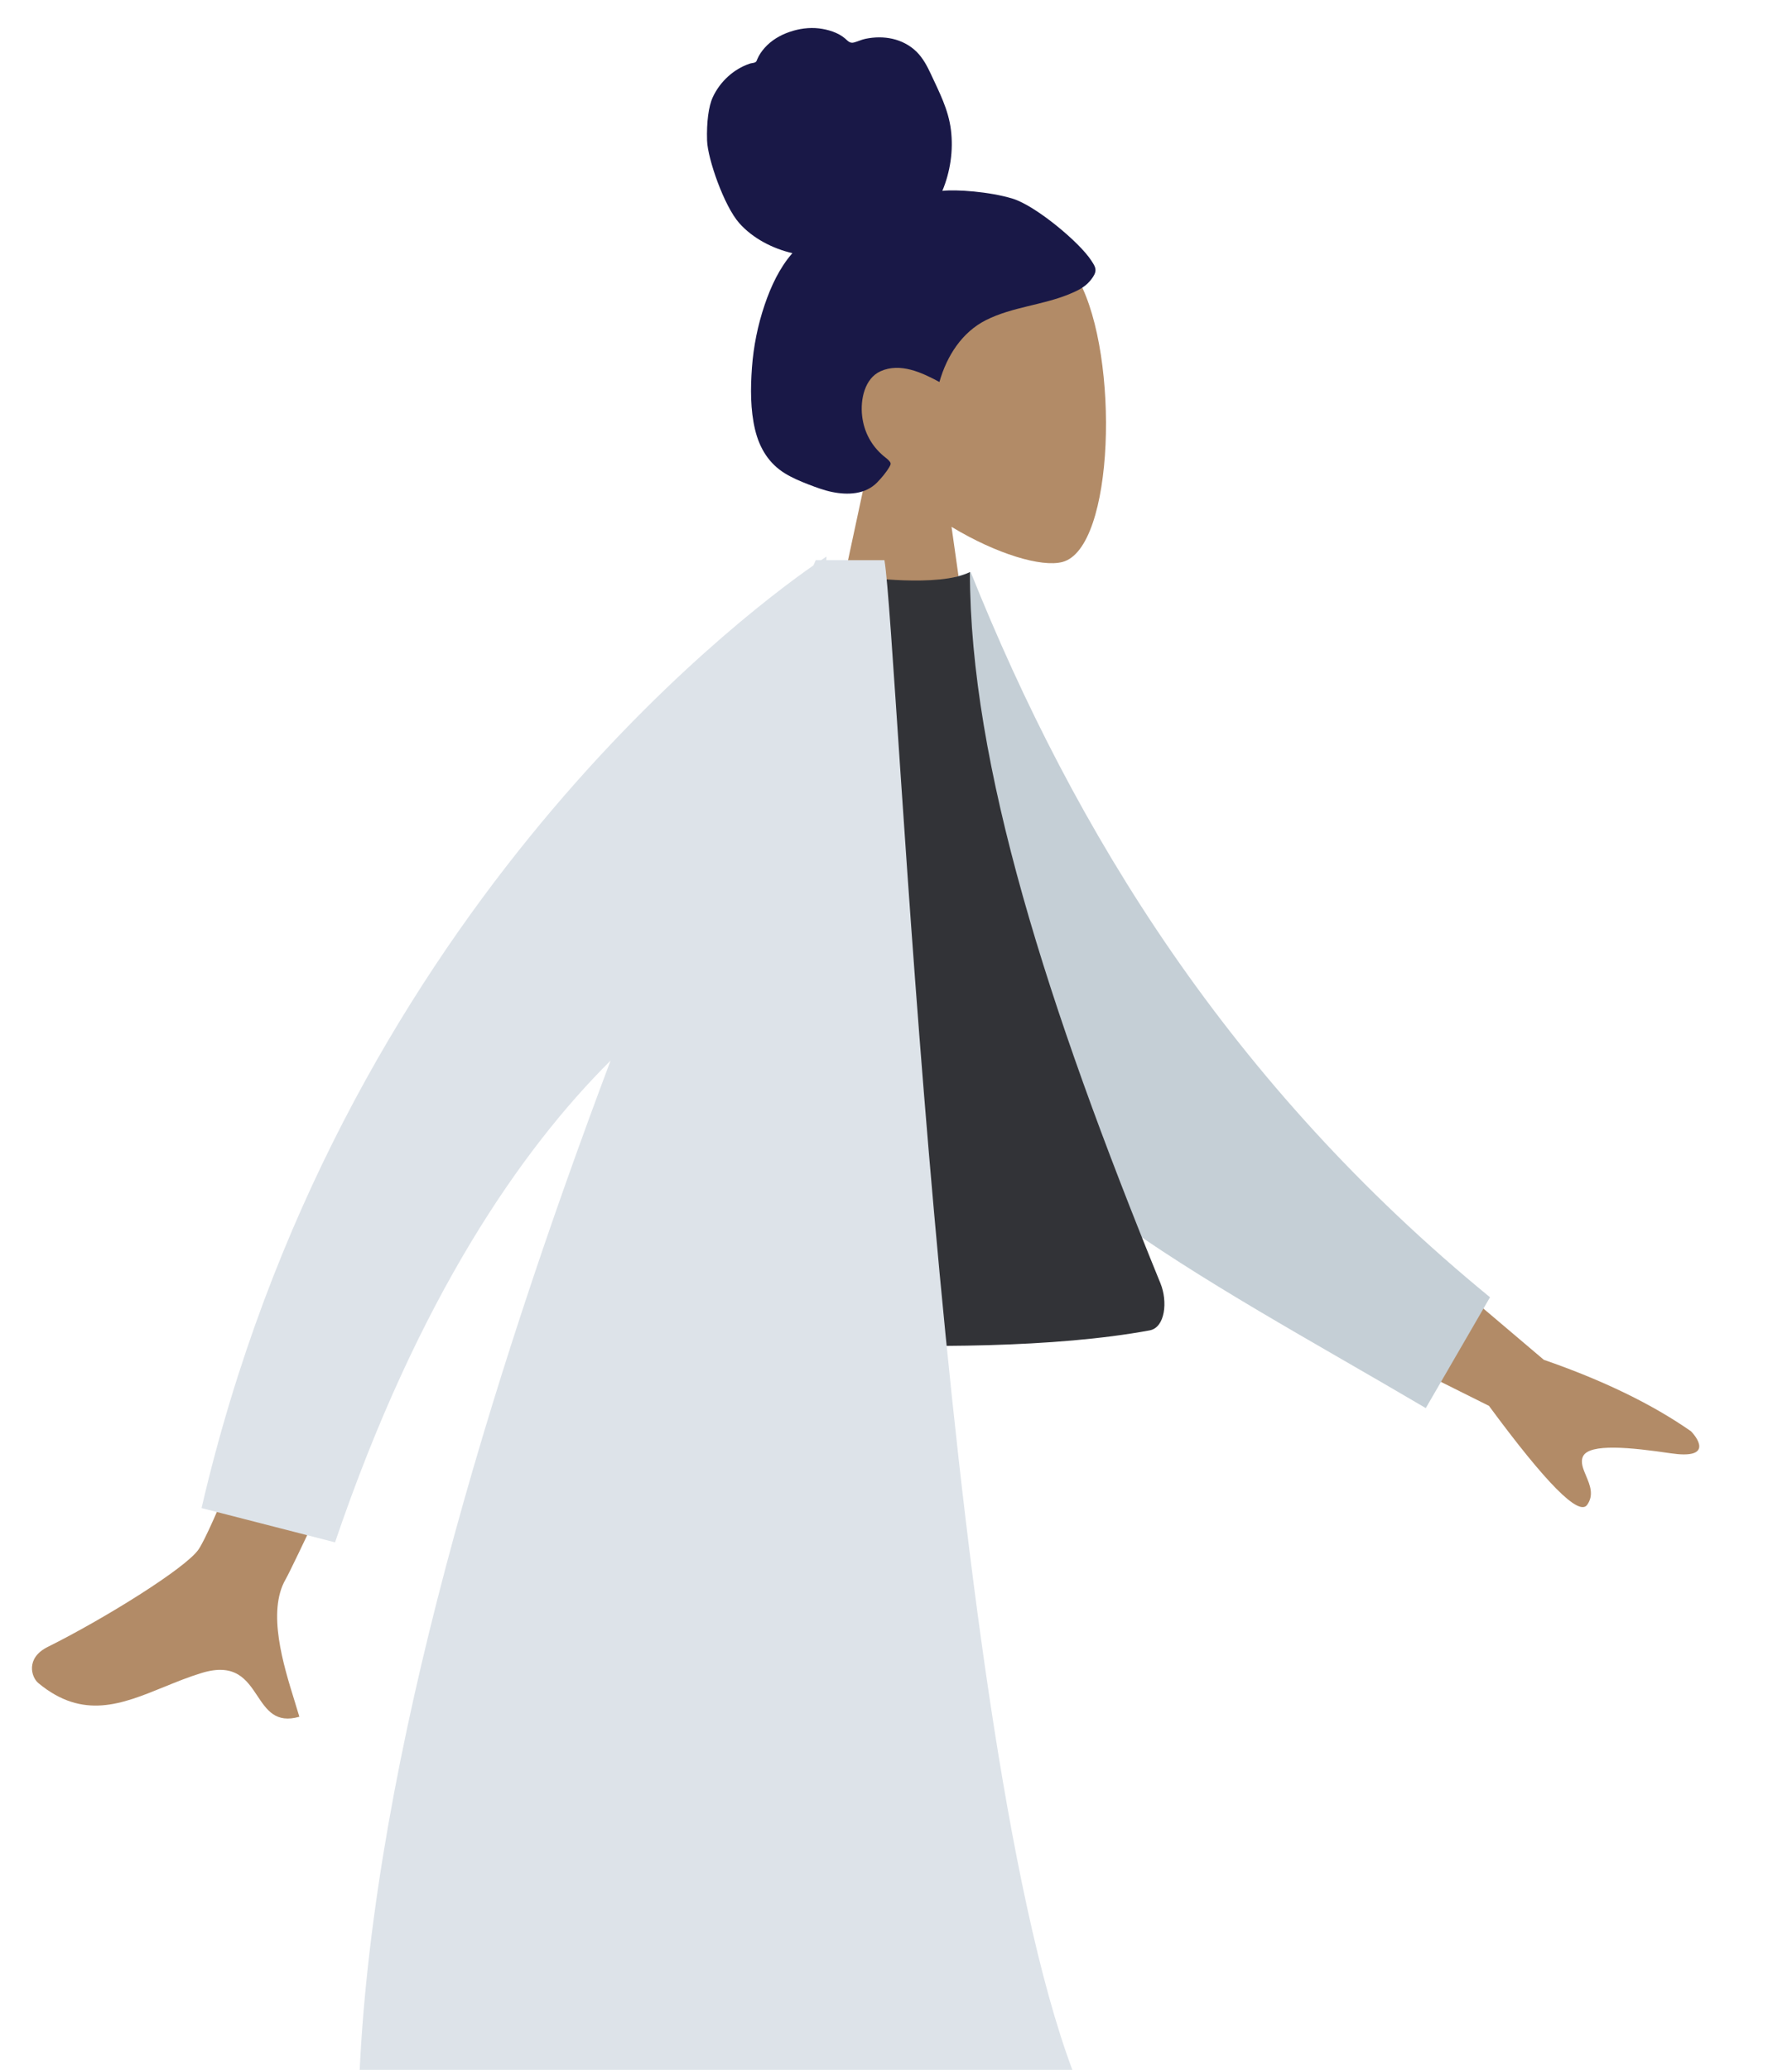 <svg xmlns="http://www.w3.org/2000/svg" width="256" height="295.606" viewBox="0 0 256 295.606">
  <g>
    <g transform="translate(62)">
      <path fill="rgb(178,139,103)" fill-rule="evenodd" d="M92.143 40.134c5.795 10.801 5.106 38.199-2.383 40.13-2.987.77-9.349-1.116-15.825-5.019L78 104H54l8.262-38.51c-4.608-5.409-7.727-12.037-7.205-19.465 1.502-21.4 31.292-16.693 37.087-5.892z"/>
      <path fill="rgb(25,24,71)" fill-rule="evenodd" d="M82.663 28.37c-3.279-1-8.04-1.339-10.043-1.11 1.139-2.729 1.591-5.77 1.223-8.731-.358-2.877-1.644-5.327-2.833-7.894-.548-1.183-1.169-2.36-2.095-3.265-.943-.922-2.137-1.531-3.389-1.821-1.281-.297-2.621-.272-3.905-.003-.568.119-1.077.379-1.634.523-.57.148-.847-.209-1.261-.568-.997-.864-2.459-1.291-3.721-1.443-1.416-.171-2.885.042-4.235.508-1.314.453-2.577 1.189-3.527 2.26-.423.477-.807 1.02-1.057 1.62-.102.246-.119.392-.365.482-.227.083-.493.086-.727.165-2.266.767-4.203 2.518-5.258 4.766-.615 1.311-.907 3.62-.827 6.208.08 2.588 2.417 9.34 4.602 11.803 1.951 2.198 4.818 3.649 7.586 4.284-1.837 2.1-3.06 4.723-3.964 7.391-.982 2.898-1.59 5.91-1.814 8.978-.213 2.915-.233 5.998.451 8.852.639 2.668 2.007 4.857 4.289 6.246 1.046.636 2.171 1.114 3.302 1.551 1.115.43 2.234.849 3.402 1.09 2.211.457 4.758.378 6.461-1.381.614-.634 1.289-1.431 1.736-2.206.161-.279.258-.461.062-.733-.234-.326-.613-.576-.914-.831-1.717-1.455-2.779-3.398-3.047-5.706-.272-2.342.357-5.366 2.635-6.388 2.811-1.262 5.907.187 8.406 1.537 1.062-3.748 3.242-7.122 6.661-8.841 3.782-1.902 8.121-2.124 12.008-3.756 1.013-.425 2.044-.908 2.79-1.774.312-.362.677-.832.802-1.311.163-.629-.242-1.157-.556-1.647-1.662-2.6-7.964-7.854-11.243-8.854z"/>
    </g>
    <g transform="translate(0 80)">
      <path fill="rgb(178,139,103)" fill-rule="evenodd" d="M6.824 155.203c7.988-3.972 19.717-11.24 21.54-13.919 3.729-5.479 25.303-63.748 25.303-63.748l17.712 2.572s-28.518 61.874-30.578 65.445c-2.676 4.639-.309 12.258 1.296 17.424.248.799.478 1.54.669 2.202-3.371.973-4.653-.956-6.005-2.99-1.527-2.298-3.143-4.729-7.957-3.261-1.86.567-3.647 1.295-5.393 2.006-6.031 2.457-11.571 4.714-17.934-.564-1.009-.837-1.859-3.573 1.348-5.167zM190.359 88.61l30.187 25.592c8.468 2.932 15.475 6.334 21.023 10.205 1.281 1.342 2.757 3.982-2.885 3.149-5.642-.833-11.614-1.455-12.532.425-.402.823-.001 1.776.429 2.796.552 1.31 1.151 2.732.159 4.138-1.177 1.667-5.855-3.046-14.034-14.137l-30.597-15.27 8.25-16.897z"/>
      <path fill="rgb(197,207,214)" fill-rule="evenodd" d="M127.695 5.332l10.975-3.629c14.888 37.19 37.091 73.174 74.187 103.568l-9.174 15.827c-32.603-19.205-63.465-34.124-75.989-62.942-4.203-9.672-.343-41.258 0-52.823z"/>
      <path fill="rgb(50,51,55)" fill-rule="evenodd" d="M90 110s47.157 5 74.236 0c2.237-.413 2.589-4.158 1.552-6.699-16.152-39.577-27.228-74.109-27.228-101.598C134.115 3.944 123 2.374 123 2.374 103.086 30.703 93.933 63.206 90 110z"/>
      <path fill="rgb(221,227,233)" fill-rule="evenodd" d="M117.293 0c.514-.346.785-.519.785-.519L118.049 0h8.299c1.932 11.365 8.027 165.263 26.842 215.606H51.385c2.148-44.884 18.696-98.559 35.839-144.136-12.65 12.585-27.423 33.683-39.362 68.802l-19.069-4.895C48.226 51.638 105.162 8.452 116.21.744c.108-.249.215-.497.322-.744h.762z"/>
    </g>
  </g>
</svg>

